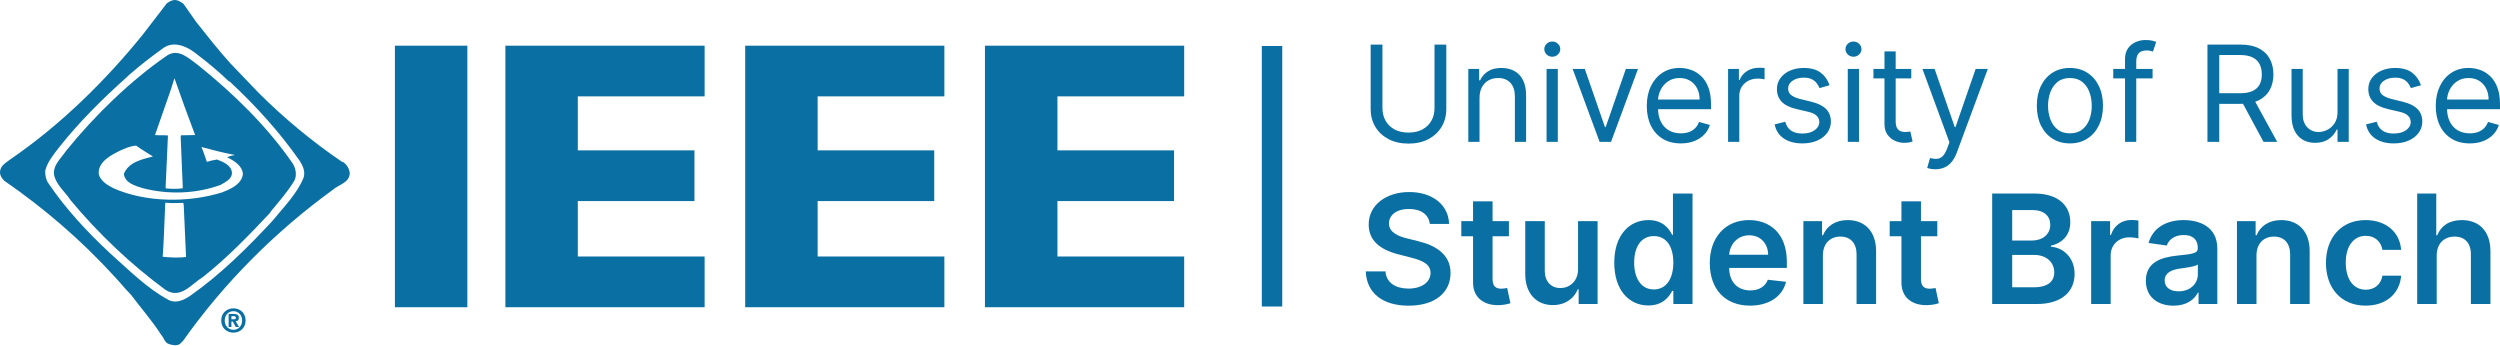<svg width="1200" height="166" viewBox="0 0 1200 166" fill="none" xmlns="http://www.w3.org/2000/svg">
<path d="M688.568 21.396H694.225V52.323C694.225 55.516 693.472 58.367 691.967 60.876C690.477 63.369 688.371 65.338 685.649 66.783C682.927 68.212 679.734 68.927 676.07 68.927C672.405 68.927 669.212 68.212 666.491 66.783C663.769 65.338 661.655 63.369 660.15 60.876C658.66 58.367 657.915 55.516 657.915 52.323V21.396H663.571V51.867C663.571 54.147 664.073 56.177 665.077 57.956C666.08 59.72 667.509 61.111 669.364 62.13C671.235 63.133 673.47 63.635 676.07 63.635C678.67 63.635 680.905 63.133 682.775 62.13C684.645 61.111 686.075 59.72 687.063 57.956C688.067 56.177 688.568 54.147 688.568 51.867V21.396Z" fill="#0A70A3"/>
<path d="M710.173 47.031V68.106H704.79V33.073H709.99V38.547H710.447C711.268 36.768 712.514 35.339 714.187 34.259C715.86 33.164 718.019 32.617 720.664 32.617C723.036 32.617 725.112 33.103 726.891 34.077C728.67 35.035 730.053 36.494 731.042 38.456C732.03 40.402 732.524 42.865 732.524 45.845V68.106H727.142V46.21C727.142 43.458 726.427 41.314 724.998 39.779C723.568 38.228 721.607 37.452 719.113 37.452C717.395 37.452 715.86 37.825 714.506 38.57C713.168 39.315 712.111 40.402 711.336 41.831C710.561 43.261 710.173 44.994 710.173 47.031Z" fill="#0A70A3"/>
<path d="M742.36 68.106V33.073H747.743V68.106H742.36ZM745.097 27.234C744.048 27.234 743.143 26.877 742.383 26.162C741.638 25.448 741.265 24.589 741.265 23.585C741.265 22.582 741.638 21.723 742.383 21.008C743.143 20.293 744.048 19.936 745.097 19.936C746.146 19.936 747.043 20.293 747.788 21.008C748.548 21.723 748.929 22.582 748.929 23.585C748.929 24.589 748.548 25.448 747.788 26.162C747.043 26.877 746.146 27.234 745.097 27.234Z" fill="#0A70A3"/>
<path d="M786.248 33.073L773.293 68.106H767.819L754.864 33.073H760.703L770.373 60.99H770.738L780.409 33.073H786.248Z" fill="#0A70A3"/>
<path d="M806.786 68.835C803.41 68.835 800.498 68.09 798.05 66.6C795.618 65.095 793.74 62.997 792.417 60.305C791.109 57.599 790.456 54.451 790.456 50.863C790.456 47.275 791.109 44.112 792.417 41.375C793.74 38.623 795.58 36.479 797.936 34.943C800.308 33.392 803.076 32.617 806.238 32.617C808.063 32.617 809.865 32.921 811.644 33.529C813.423 34.138 815.042 35.126 816.502 36.494C817.961 37.847 819.125 39.642 819.991 41.877C820.858 44.112 821.291 46.864 821.291 50.133V52.414H794.287V47.761H815.818C815.818 45.785 815.422 44.021 814.632 42.47C813.856 40.919 812.746 39.695 811.302 38.798C809.872 37.901 808.185 37.452 806.238 37.452C804.094 37.452 802.239 37.984 800.673 39.049C799.122 40.098 797.929 41.466 797.093 43.154C796.256 44.842 795.838 46.651 795.838 48.582V51.684C795.838 54.33 796.294 56.572 797.207 58.412C798.134 60.237 799.419 61.628 801.061 62.586C802.703 63.529 804.611 64 806.786 64C808.2 64 809.477 63.803 810.617 63.407C811.773 62.997 812.769 62.389 813.605 61.583C814.441 60.761 815.088 59.743 815.544 58.526L820.744 59.986C820.197 61.75 819.277 63.301 817.984 64.639C816.692 65.962 815.095 66.996 813.195 67.741C811.294 68.471 809.158 68.835 806.786 68.835Z" fill="#0A70A3"/>
<path d="M829.479 68.106V33.073H834.679V38.364H835.044C835.683 36.631 836.839 35.225 838.511 34.145C840.184 33.066 842.069 32.526 844.167 32.526C844.563 32.526 845.057 32.533 845.65 32.549C846.243 32.564 846.691 32.587 846.996 32.617V38.091C846.813 38.045 846.395 37.977 845.741 37.886C845.103 37.779 844.426 37.726 843.711 37.726C842.008 37.726 840.488 38.083 839.15 38.798C837.827 39.497 836.778 40.47 836.002 41.717C835.242 42.949 834.862 44.355 834.862 45.937V68.106H829.479Z" fill="#0A70A3"/>
<path d="M878.191 40.919L873.355 42.287C873.051 41.481 872.603 40.699 872.01 39.938C871.432 39.163 870.641 38.524 869.638 38.022C868.634 37.521 867.349 37.27 865.783 37.27C863.639 37.27 861.853 37.764 860.423 38.752C859.009 39.725 858.302 40.965 858.302 42.47C858.302 43.808 858.789 44.865 859.762 45.64C860.735 46.416 862.256 47.062 864.324 47.579L869.524 48.856C872.656 49.616 874.99 50.779 876.526 52.346C878.061 53.897 878.829 55.896 878.829 58.344C878.829 60.351 878.251 62.145 877.096 63.727C875.955 65.308 874.359 66.555 872.306 67.467C870.254 68.379 867.866 68.835 865.145 68.835C861.571 68.835 858.614 68.06 856.273 66.509C853.931 64.958 852.448 62.693 851.825 59.712L856.934 58.435C857.42 60.321 858.34 61.735 859.694 62.677C861.062 63.62 862.849 64.091 865.053 64.091C867.562 64.091 869.554 63.559 871.029 62.495C872.519 61.415 873.264 60.123 873.264 58.618C873.264 57.401 872.838 56.383 871.987 55.561C871.135 54.725 869.828 54.102 868.064 53.691L862.225 52.323C859.017 51.562 856.66 50.384 855.155 48.788C853.665 47.176 852.92 45.161 852.92 42.743C852.92 40.767 853.475 39.018 854.585 37.498C855.71 35.977 857.238 34.784 859.169 33.917C861.115 33.05 863.32 32.617 865.783 32.617C869.25 32.617 871.972 33.377 873.948 34.898C875.94 36.418 877.354 38.425 878.191 40.919Z" fill="#0A70A3"/>
<path d="M886.932 68.106V33.073H892.314V68.106H886.932ZM889.669 27.234C888.619 27.234 887.715 26.877 886.954 26.162C886.209 25.448 885.837 24.589 885.837 23.585C885.837 22.582 886.209 21.723 886.954 21.008C887.715 20.293 888.619 19.936 889.669 19.936C890.718 19.936 891.615 20.293 892.36 21.008C893.12 21.723 893.5 22.582 893.5 23.585C893.5 24.589 893.12 25.448 892.36 26.162C891.615 26.877 890.718 27.234 889.669 27.234Z" fill="#0A70A3"/>
<path d="M917.408 33.073V37.635H899.253V33.073H917.408ZM904.545 24.68H909.927V58.07C909.927 59.591 910.148 60.731 910.589 61.491C911.045 62.236 911.623 62.738 912.322 62.997C913.037 63.24 913.789 63.362 914.58 63.362C915.173 63.362 915.66 63.331 916.04 63.27C916.42 63.194 916.724 63.133 916.952 63.088L918.047 67.923C917.682 68.06 917.173 68.197 916.519 68.334C915.865 68.486 915.036 68.562 914.033 68.562C912.512 68.562 911.022 68.235 909.562 67.581C908.118 66.927 906.917 65.931 905.959 64.593C905.016 63.255 904.545 61.567 904.545 59.53V24.68Z" fill="#0A70A3"/>
<path d="M928.972 81.243C928.059 81.243 927.246 81.167 926.531 81.015C925.817 80.878 925.322 80.741 925.049 80.604L926.417 75.86C927.725 76.195 928.88 76.316 929.884 76.225C930.888 76.134 931.777 75.685 932.552 74.879C933.343 74.089 934.065 72.804 934.719 71.025L935.723 68.288L922.768 33.073H928.607L938.277 60.99H938.642L948.313 33.073H954.151L939.281 73.215C938.612 75.024 937.783 76.522 936.795 77.708C935.806 78.909 934.658 79.798 933.351 80.376C932.058 80.954 930.599 81.243 928.972 81.243Z" fill="#0A70A3"/>
<path d="M993.551 68.835C990.389 68.835 987.614 68.083 985.227 66.578C982.855 65.072 981 62.966 979.662 60.26C978.339 57.553 977.677 54.391 977.677 50.772C977.677 47.123 978.339 43.937 979.662 41.215C981 38.494 982.855 36.38 985.227 34.875C987.614 33.37 990.389 32.617 993.551 32.617C996.714 32.617 999.481 33.37 1001.85 34.875C1004.24 36.38 1006.1 38.494 1007.42 41.215C1008.76 43.937 1009.43 47.123 1009.43 50.772C1009.43 54.391 1008.76 57.553 1007.42 60.26C1006.1 62.966 1004.24 65.072 1001.85 66.578C999.481 68.083 996.714 68.835 993.551 68.835ZM993.551 64C995.954 64 997.93 63.384 999.481 62.153C1001.03 60.921 1002.18 59.302 1002.93 57.295C1003.67 55.288 1004.04 53.113 1004.04 50.772C1004.04 48.43 1003.67 46.248 1002.93 44.226C1002.18 42.204 1001.03 40.569 999.481 39.322C997.93 38.076 995.954 37.452 993.551 37.452C991.149 37.452 989.172 38.076 987.621 39.322C986.071 40.569 984.923 42.204 984.177 44.226C983.432 46.248 983.06 48.43 983.06 50.772C983.06 53.113 983.432 55.288 984.177 57.295C984.923 59.302 986.071 60.921 987.621 62.153C989.172 63.384 991.149 64 993.551 64Z" fill="#0A70A3"/>
<path d="M1033.24 33.073V37.635H1014.36V33.073H1033.24ZM1020.01 68.106V28.238C1020.01 26.231 1020.49 24.558 1021.43 23.22C1022.37 21.882 1023.59 20.879 1025.1 20.21C1026.61 19.541 1028.19 19.206 1029.87 19.206C1031.19 19.206 1032.27 19.313 1033.11 19.525C1033.94 19.738 1034.57 19.936 1034.98 20.118L1033.42 24.771C1033.15 24.68 1032.77 24.566 1032.28 24.429C1031.81 24.292 1031.19 24.224 1030.41 24.224C1028.64 24.224 1027.35 24.672 1026.56 25.569C1025.78 26.466 1025.4 27.782 1025.4 29.515V68.106H1020.01Z" fill="#0A70A3"/>
<path d="M1059.58 68.106V21.396H1075.36C1079.01 21.396 1082.01 22.019 1084.35 23.266C1086.69 24.497 1088.42 26.193 1089.55 28.352C1090.67 30.511 1091.24 32.967 1091.24 35.719C1091.24 38.471 1090.67 40.911 1089.55 43.04C1088.42 45.169 1086.7 46.841 1084.37 48.058C1082.04 49.259 1079.07 49.859 1075.45 49.859H1062.68V44.751H1075.27C1077.76 44.751 1079.77 44.386 1081.29 43.656C1082.83 42.926 1083.94 41.892 1084.62 40.554C1085.32 39.201 1085.67 37.589 1085.67 35.719C1085.67 33.849 1085.32 32.214 1084.62 30.815C1083.92 29.416 1082.81 28.337 1081.27 27.576C1079.73 26.801 1077.7 26.413 1075.18 26.413H1065.24V68.106H1059.58ZM1081.57 47.123L1093.06 68.106H1086.49L1075.18 47.123H1081.57Z" fill="#0A70A3"/>
<path d="M1122.01 53.782V33.073H1127.39V68.106H1122.01V62.176H1121.64C1120.82 63.955 1119.55 65.468 1117.81 66.714C1116.08 67.946 1113.89 68.562 1111.24 68.562C1109.05 68.562 1107.11 68.083 1105.41 67.125C1103.7 66.152 1102.36 64.692 1101.39 62.746C1100.42 60.784 1099.93 58.313 1099.93 55.333V33.073H1105.31V54.968C1105.31 57.523 1106.03 59.56 1107.46 61.081C1108.9 62.601 1110.74 63.362 1112.98 63.362C1114.32 63.362 1115.68 63.02 1117.06 62.335C1118.46 61.651 1119.63 60.602 1120.57 59.188C1121.53 57.774 1122.01 55.972 1122.01 53.782Z" fill="#0A70A3"/>
<path d="M1162.07 40.919L1157.23 42.287C1156.93 41.481 1156.48 40.699 1155.88 39.938C1155.31 39.163 1154.52 38.524 1153.51 38.022C1152.51 37.521 1151.22 37.27 1149.66 37.27C1147.51 37.27 1145.73 37.764 1144.3 38.752C1142.88 39.725 1142.18 40.965 1142.18 42.47C1142.18 43.808 1142.66 44.865 1143.64 45.64C1144.61 46.416 1146.13 47.062 1148.2 47.579L1153.4 48.856C1156.53 49.616 1158.86 50.779 1160.4 52.346C1161.94 53.897 1162.7 55.896 1162.7 58.344C1162.7 60.351 1162.13 62.145 1160.97 63.727C1159.83 65.308 1158.23 66.555 1156.18 67.467C1154.13 68.379 1151.74 68.835 1149.02 68.835C1145.45 68.835 1142.49 68.06 1140.15 66.509C1137.81 64.958 1136.32 62.693 1135.7 59.712L1140.81 58.435C1141.3 60.321 1142.22 61.735 1143.57 62.677C1144.94 63.62 1146.72 64.091 1148.93 64.091C1151.44 64.091 1153.43 63.559 1154.9 62.495C1156.39 61.415 1157.14 60.123 1157.14 58.618C1157.14 57.401 1156.71 56.383 1155.86 55.561C1155.01 54.725 1153.7 54.102 1151.94 53.691L1146.1 52.323C1142.89 51.562 1140.53 50.384 1139.03 48.788C1137.54 47.176 1136.79 45.161 1136.79 42.743C1136.79 40.767 1137.35 39.018 1138.46 37.498C1139.58 35.977 1141.11 34.784 1143.04 33.917C1144.99 33.05 1147.19 32.617 1149.66 32.617C1153.12 32.617 1155.85 33.377 1157.82 34.898C1159.81 36.418 1161.23 38.425 1162.07 40.919Z" fill="#0A70A3"/>
<path d="M1185.49 68.835C1182.12 68.835 1179.21 68.09 1176.76 66.6C1174.33 65.095 1172.45 62.997 1171.13 60.305C1169.82 57.599 1169.16 54.451 1169.16 50.863C1169.16 47.275 1169.82 44.112 1171.13 41.375C1172.45 38.623 1174.29 36.479 1176.64 34.943C1179.02 33.392 1181.78 32.617 1184.95 32.617C1186.77 32.617 1188.57 32.921 1190.35 33.529C1192.13 34.138 1193.75 35.126 1195.21 36.494C1196.67 37.847 1197.83 39.642 1198.7 41.877C1199.57 44.112 1200 46.864 1200 50.133V52.414H1173V47.761H1194.53C1194.53 45.785 1194.13 44.021 1193.34 42.47C1192.56 40.919 1191.45 39.695 1190.01 38.798C1188.58 37.901 1186.89 37.452 1184.95 37.452C1182.8 37.452 1180.95 37.984 1179.38 39.049C1177.83 40.098 1176.64 41.466 1175.8 43.154C1174.96 44.842 1174.55 46.651 1174.55 48.582V51.684C1174.55 54.33 1175 56.572 1175.92 58.412C1176.84 60.237 1178.13 61.628 1179.77 62.586C1181.41 63.529 1183.32 64 1185.49 64C1186.91 64 1188.19 63.803 1189.33 63.407C1190.48 62.997 1191.48 62.389 1192.31 61.583C1193.15 60.761 1193.8 59.743 1194.25 58.526L1199.45 59.986C1198.91 61.75 1197.99 63.301 1196.69 64.639C1195.4 65.962 1193.8 66.996 1191.9 67.741C1190 68.471 1187.87 68.835 1185.49 68.835Z" fill="#0A70A3"/>
<path d="M686.305 107.477H695.548C695.367 98.519 687.729 92.175 676.441 92.175C665.308 92.175 656.945 98.441 656.971 107.814C656.971 115.426 662.382 119.801 671.107 122.054L677.14 123.607C682.862 125.057 686.642 126.844 686.668 130.96C686.642 135.491 682.344 138.52 676.078 138.52C670.072 138.52 665.411 135.828 665.023 130.261H655.573C655.961 140.799 663.806 146.728 676.156 146.728C688.869 146.728 696.247 140.385 696.273 131.038C696.247 121.847 688.661 117.652 680.687 115.762L675.716 114.519C671.366 113.484 666.654 111.645 666.706 107.218C666.732 103.231 670.305 100.305 676.311 100.305C682.033 100.305 685.813 102.972 686.305 107.477Z" fill="#0A70A3"/>
<path d="M724.281 106.157H716.436V96.629H707.063V106.157H701.419V113.406H707.063V135.517C707.012 143 712.449 146.676 719.491 146.469C722.158 146.391 723.996 145.873 725.006 145.537L723.427 138.21C722.909 138.339 721.847 138.572 720.682 138.572C718.326 138.572 716.436 137.744 716.436 133.964V113.406H724.281V106.157Z" fill="#0A70A3"/>
<path d="M757.467 129.2C757.467 135.258 753.143 138.261 749 138.261C744.495 138.261 741.492 135.077 741.492 130.028V106.157H732.119V131.478C732.119 141.032 737.557 146.443 745.376 146.443C751.331 146.443 755.525 143.31 757.337 138.857H757.752V145.925H766.839V106.157H757.467V129.2Z" fill="#0A70A3"/>
<path d="M791.235 146.624C798.07 146.624 801.151 142.559 802.627 139.66H803.197V145.925H812.414V92.9H803.016V112.733H802.627C801.203 109.859 798.278 105.639 791.261 105.639C782.07 105.639 774.846 112.836 774.846 126.093C774.846 139.194 781.863 146.624 791.235 146.624ZM793.85 138.935C787.662 138.935 784.4 133.498 784.4 126.041C784.4 118.636 787.61 113.328 793.85 113.328C799.883 113.328 803.197 118.325 803.197 126.041C803.197 133.756 799.831 138.935 793.85 138.935Z" fill="#0A70A3"/>
<path d="M840.007 146.702C849.276 146.702 855.646 142.171 857.303 135.258L848.551 134.274C847.283 137.64 844.176 139.401 840.137 139.401C834.078 139.401 830.065 135.413 829.988 128.604H857.691V125.73C857.691 111.775 849.302 105.639 839.515 105.639C828.123 105.639 820.693 114.002 820.693 126.274C820.693 138.753 828.02 146.702 840.007 146.702ZM830.013 122.287C830.298 117.212 834.052 112.94 839.645 112.94C845.03 112.94 848.655 116.875 848.707 122.287H830.013Z" fill="#0A70A3"/>
<path d="M874.993 122.623C874.993 116.875 878.462 113.561 883.407 113.561C888.249 113.561 891.149 116.746 891.149 122.054V145.925H900.521V120.604C900.547 111.076 895.11 105.639 886.902 105.639C880.948 105.639 876.857 108.487 875.044 112.914H874.578V106.157H865.62V145.925H874.993V122.623Z" fill="#0A70A3"/>
<path d="M929.907 106.157H922.062V96.629H912.69V106.157H907.046V113.406H912.69V135.517C912.638 143 918.075 146.676 925.118 146.469C927.784 146.391 929.623 145.873 930.632 145.537L929.053 138.21C928.535 138.339 927.474 138.572 926.309 138.572C923.953 138.572 922.062 137.744 922.062 133.964V113.406H929.907V106.157Z" fill="#0A70A3"/>
<path d="M956.245 145.925H977.709C989.852 145.925 995.807 139.737 995.807 131.478C995.807 123.452 990.111 118.74 984.466 118.455V117.937C989.645 116.72 993.735 113.095 993.735 106.649C993.735 98.752 988.039 92.9 976.544 92.9H956.245V145.925ZM965.851 137.899V122.364H976.44C982.369 122.364 986.046 125.989 986.046 130.727C986.046 134.947 983.146 137.899 976.181 137.899H965.851ZM965.851 115.451V100.823H975.56C981.204 100.823 984.13 103.801 984.13 107.891C984.13 112.552 980.35 115.451 975.353 115.451H965.851Z" fill="#0A70A3"/>
<path d="M1003.75 145.925H1013.12V122.546C1013.12 117.497 1016.93 113.924 1022.08 113.924C1023.66 113.924 1025.63 114.209 1026.43 114.468V105.846C1025.57 105.691 1024.1 105.587 1023.06 105.587C1018.51 105.587 1014.7 108.176 1013.25 112.785H1012.84V106.157H1003.75V145.925Z" fill="#0A70A3"/>
<path d="M1043.32 146.728C1049.56 146.728 1053.28 143.802 1054.99 140.462H1055.3V145.925H1064.31V119.309C1064.31 108.797 1055.74 105.639 1048.16 105.639C1039.8 105.639 1033.37 109.367 1031.3 116.617L1040.05 117.859C1040.99 115.141 1043.63 112.811 1048.21 112.811C1052.56 112.811 1054.94 115.037 1054.94 118.947V119.102C1054.94 121.795 1052.12 121.924 1045.1 122.675C1037.39 123.504 1030.01 125.808 1030.01 134.766C1030.01 142.585 1035.73 146.728 1043.32 146.728ZM1045.75 139.841C1041.84 139.841 1039.04 138.054 1039.04 134.611C1039.04 131.012 1042.18 129.51 1046.37 128.915C1048.83 128.578 1053.75 127.957 1054.97 126.973V131.659C1054.97 136.087 1051.39 139.841 1045.75 139.841Z" fill="#0A70A3"/>
<path d="M1083.11 122.623C1083.11 116.875 1086.58 113.561 1091.53 113.561C1096.37 113.561 1099.27 116.746 1099.27 122.054V145.925H1108.64V120.604C1108.67 111.076 1103.23 105.639 1095.02 105.639C1089.07 105.639 1084.98 108.487 1083.16 112.914H1082.7V106.157H1073.74V145.925H1083.11V122.623Z" fill="#0A70A3"/>
<path d="M1135.51 146.702C1145.51 146.702 1151.88 140.773 1152.55 132.332H1143.59C1142.79 136.604 1139.71 139.064 1135.59 139.064C1129.74 139.064 1125.96 134.171 1125.96 126.041C1125.96 118.015 1129.82 113.199 1135.59 113.199C1140.1 113.199 1142.87 116.099 1143.59 119.931H1152.55C1151.9 111.309 1145.17 105.639 1135.46 105.639C1123.81 105.639 1116.46 114.053 1116.46 126.196C1116.46 138.236 1123.63 146.702 1135.51 146.702Z" fill="#0A70A3"/>
<path d="M1169.62 122.623C1169.62 116.875 1173.19 113.561 1178.22 113.561C1183.13 113.561 1186.03 116.694 1186.03 122.054V145.925H1195.41V120.604C1195.41 110.998 1189.97 105.639 1181.71 105.639C1175.6 105.639 1171.72 108.409 1169.88 112.914H1169.41V92.9H1160.25V145.925H1169.62V122.623Z" fill="#0A70A3"/>
<path d="M189.558 21.93H224.335V147.473H189.558V21.93Z" fill="#0A70A3"/>
<path d="M242.585 147.473V21.93H338.217V46.26H277.348V72.173H333.338V96.515H277.348V123.118H338.217V147.473H242.585Z" fill="#0A70A3"/>
<path d="M357.693 147.473V21.93H453.299V46.26H392.469V72.173H448.433V96.515H392.469V123.118H453.299V147.473H357.693Z" fill="#0A70A3"/>
<path d="M472.776 147.473V21.93H568.408V46.26H507.578V72.173H563.542V96.515H507.578V123.118H568.408V147.473H472.776Z" fill="#0A70A3"/>
<path d="M78.013 23.335C83.569 19.018 90.542 22.607 95.204 26.579C100.082 30.308 105.178 34.536 109.635 38.865L110.453 39.325C122.815 50.806 134.309 63.552 143.747 77.039C145.267 79.389 146.621 82.045 145.765 85.161C142.624 93.028 136.225 99.299 130.644 106.157C118.55 119.184 105.791 131.777 91.5 141.828C88.614 143.871 84.718 145.749 81.257 144.139C70.746 138.635 61.883 129.618 52.675 121.406C42.011 111.509 31.296 99.989 23.211 87.933C22.011 86.247 21.666 84.152 21.704 81.93C22.752 77.767 25.587 74.344 28.294 70.832C37.847 58.661 49.546 47.103 61.372 36.554C61.653 36.285 62.152 35.711 62.586 35.43C67.656 31.036 72.701 27.154 78.013 23.335L78.013 23.335ZM94.271 10.666L88 1.764C87.221 1.305 86.264 0.526 85.421 0.296C83.569 -0.509 81.564 0.462 80.057 1.611L68.703 16.4C50.478 38.967 28.907 60.04 5.37 76.196C3.518 77.652 0.746 79.069 0.172 81.47C-0.441 83.616 0.683 85.404 2.011 86.732C20.861 99.721 38.882 115.123 54.91 132.696C57.758 135.698 60.069 138.661 62.854 141.47C67.541 147.715 73.058 153.999 77.362 160.704C78.716 162.122 78.946 164.433 81.066 165.123C82.713 165.698 84.757 166.093 86.34 165.123L87.911 163.552C107.413 135.927 132.138 111.126 159.763 91.1C162.534 88.622 167.809 87.703 167.885 83.118C167.693 81.011 166.468 78.916 164.641 77.767L164.195 77.69C149.98 68.022 136.724 57.077 124.246 44.676L110.453 30.27C104.859 24.076 99.444 17.205 94.272 10.666L94.271 10.666ZM80.057 26.732C85.728 22.875 90.811 28.265 95.204 31.355C112.19 45.021 128.218 60.666 140.414 78.341C141.96 80.614 142.649 84.152 141.283 86.732C138.103 92.019 133.837 96.834 129.789 101.738V101.994C119.686 112.747 109.035 123.794 97.503 132.888C91.883 136.323 86.724 143.794 79.482 139.158C62.995 127.102 47.209 112.121 33.838 96.055C31.564 92.517 28.026 89.631 26.443 85.621C24.246 80.193 29.099 76.298 31.871 72.211C45.511 55.391 62.458 38.89 80.057 26.732V26.732ZM83.633 37.818L82.1 42.747L74.399 64.829C76.328 65.02 78.716 64.829 80.606 65.02V65.199L79.482 90.167L79.674 90.435C82.139 90.665 85.217 90.793 87.733 90.359V89.963L86.724 65.761L86.877 64.943L93.658 64.828C90.274 55.888 86.992 46.859 83.837 37.817L83.633 37.818ZM57.413 72.402C53.097 74.573 46.736 77.843 47.439 83.769C48.358 87 51.871 89.094 54.642 90.436C69.968 97.179 90.312 97.409 106.494 92.377C110.491 90.831 115.855 88.596 116.583 83.705C116.546 79.656 112.266 77.115 109.188 75.57V75.378C110.261 74.944 111.487 74.573 112.598 74.446V74.344C107.183 73.373 101.947 71.956 96.698 70.563C97.707 72.875 98.435 75.302 99.278 77.69C100.862 77.192 102.483 76.809 104.182 76.579C106.953 77.651 110.913 79.197 111.308 82.658C111.615 85.889 108.064 87.473 105.829 88.775C93.965 93.092 80.606 93.514 68.231 90.244C64.808 89.159 59.878 87.779 59.457 83.424C61.883 77.69 68.154 76.502 73.403 75.11C70.708 73.373 67.963 71.828 65.357 69.899C62.535 70.065 59.955 71.291 57.413 72.403V72.402ZM79.329 97.294C78.869 106.157 78.754 114.356 78.103 123.258C81.602 123.564 85.574 123.871 89.303 123.335L88.192 98.558L88 97.383C85.14 97.485 82.445 97.6 79.329 97.294" fill="#0A70A3"/>
<path d="M112.049 147.996C108.945 147.996 106.187 150.142 106.187 153.82C106.187 157.511 108.945 159.669 112.049 159.669C115.127 159.669 117.885 157.511 117.885 153.82C117.885 150.142 115.127 147.996 112.049 147.996ZM112.049 158.316V158.303C109.737 158.316 107.872 156.515 107.872 153.82C107.872 151.151 109.737 149.363 112.049 149.363C114.309 149.363 116.225 151.151 116.225 153.82C116.225 156.515 114.309 158.315 112.049 158.315V158.316ZM114.654 152.581C114.654 151.151 113.709 150.691 112.074 150.691H109.737V156.962H111.078V154.331H111.717L113.16 156.962H114.756L113.134 154.216C113.99 154.14 114.654 153.731 114.654 152.581V152.581ZM112.266 153.258H111.078V151.738H112.023C112.534 151.738 113.224 151.789 113.224 152.441C113.224 153.143 112.879 153.258 112.266 153.258" fill="#0A70A3"/>
<rect x="605.669" y="22.069" width="9.808" height="125.057" fill="#0A70A3"/>
</svg>
